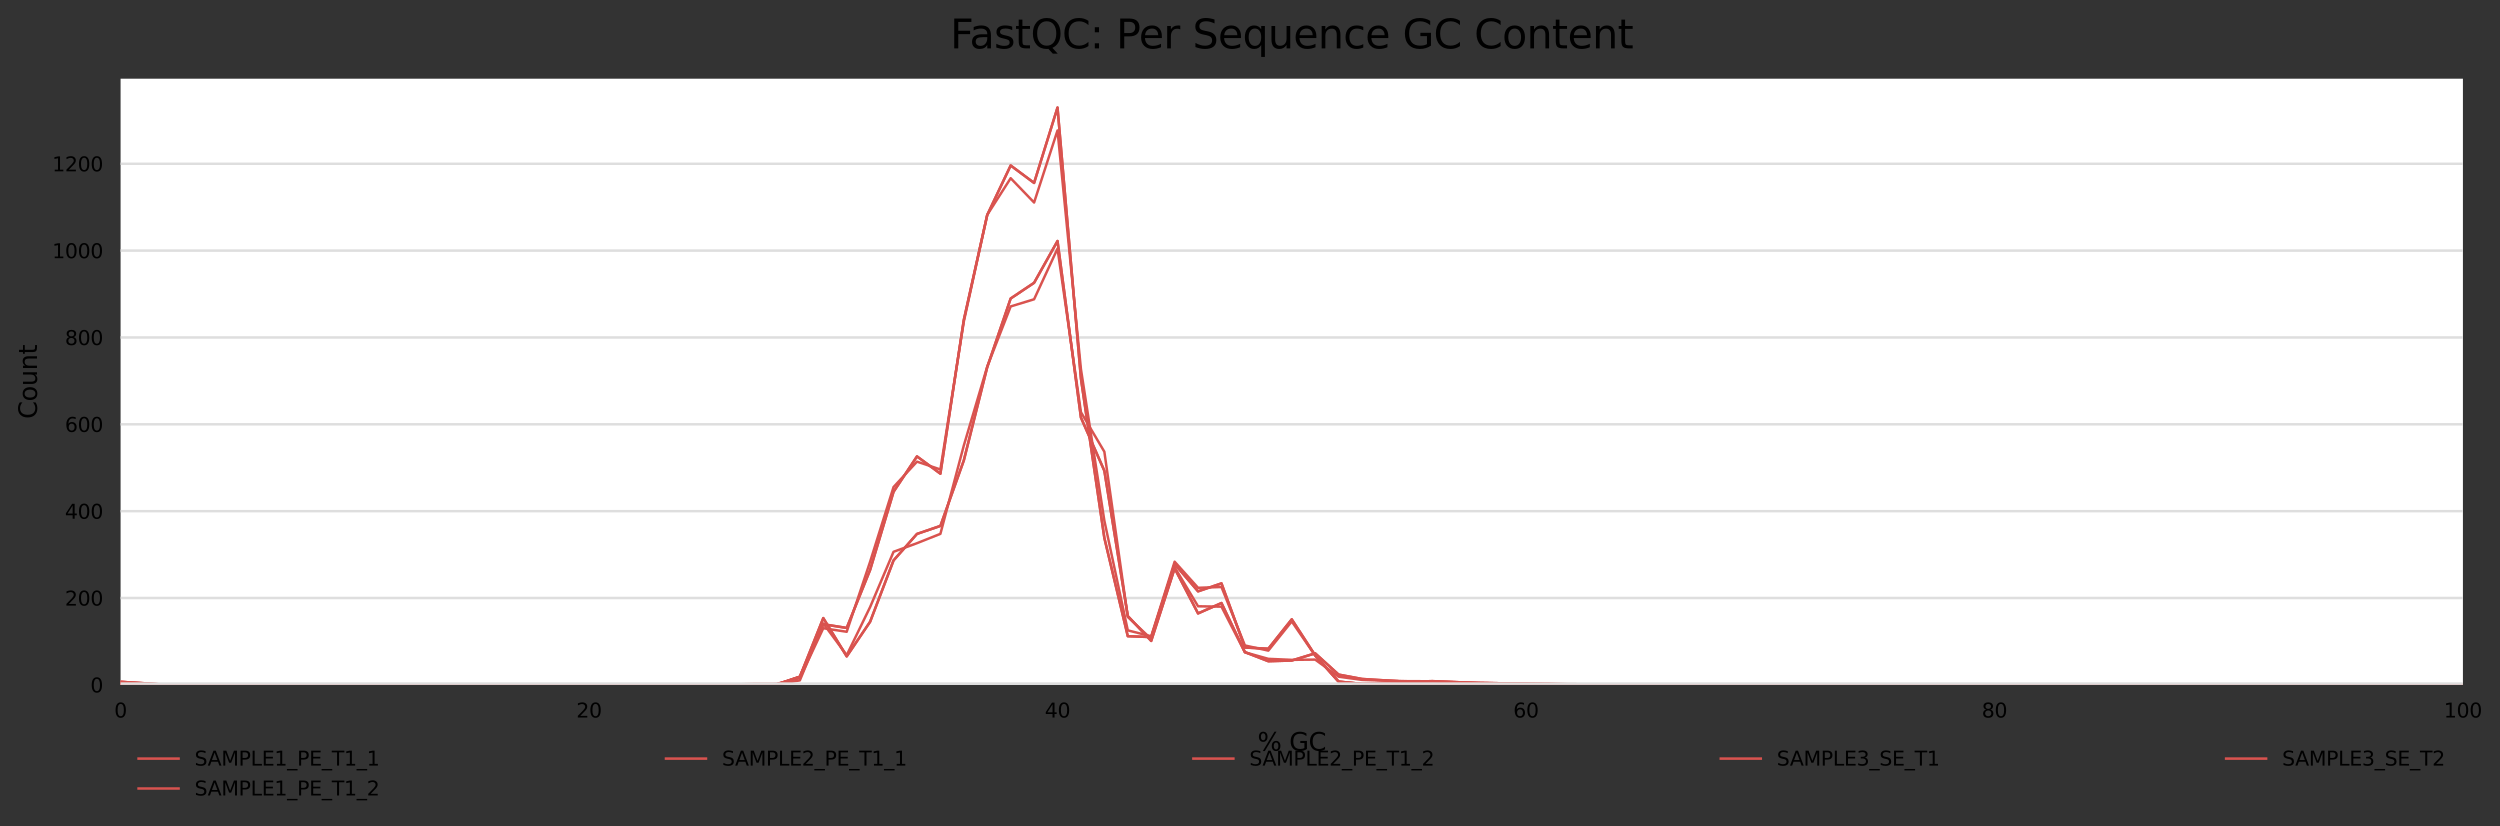 <?xml version="1.0" encoding="utf-8" standalone="no"?>
<!DOCTYPE svg PUBLIC "-//W3C//DTD SVG 1.1//EN"
  "http://www.w3.org/Graphics/SVG/1.1/DTD/svg11.dtd">
<svg xmlns:xlink="http://www.w3.org/1999/xlink" width="1000.178pt" height="330.542pt" viewBox="0 0 1000.178 330.542" xmlns="http://www.w3.org/2000/svg" version="1.1">
 <rect x="0" y="0" width="1000.178" height="330.542" fill="#333333" stroke="none"/>
 <defs>
  <style type="text/css">*{stroke-linejoin: round; stroke-linecap: butt}</style>
 </defs>
 <g id="figure_1">
  <g id="axes_1">
   <g id="patch_1">
    <path d="M 48.238 273.99 
L 985.343 273.99 
L 985.343 31.483 
L 48.238 31.483 
z
" style="fill: #ffffff"/>
   </g>
   <g id="matplotlib.axis_1">
    <g id="xtick_1">
     <g id="text_1">
      <!-- 0 -->
      <g transform="translate(45.693 287.069)scale(0.08 -0.08)">
       <defs>
        <path id="DejaVuSans-30" d="M 2034 4250 
Q 1547 4250 1301 3770 
Q 1056 3291 1056 2328 
Q 1056 1369 1301 889 
Q 1547 409 2034 409 
Q 2525 409 2770 889 
Q 3016 1369 3016 2328 
Q 3016 3291 2770 3770 
Q 2525 4250 2034 4250 
z
M 2034 4750 
Q 2819 4750 3233 4129 
Q 3647 3509 3647 2328 
Q 3647 1150 3233 529 
Q 2819 -91 2034 -91 
Q 1250 -91 836 529 
Q 422 1150 422 2328 
Q 422 3509 836 4129 
Q 1250 4750 2034 4750 
z
" transform="scale(0.016)"/>
       </defs>
       <use xlink:href="#DejaVuSans-30"/>
      </g>
     </g>
    </g>
    <g id="xtick_2">
     <g id="text_2">
      <!-- 20 -->
      <g transform="translate(230.569 287.069)scale(0.08 -0.08)">
       <defs>
        <path id="DejaVuSans-32" d="M 1228 531 
L 3431 531 
L 3431 0 
L 469 0 
L 469 531 
Q 828 903 1448 1529 
Q 2069 2156 2228 2338 
Q 2531 2678 2651 2914 
Q 2772 3150 2772 3378 
Q 2772 3750 2511 3984 
Q 2250 4219 1831 4219 
Q 1534 4219 1204 4116 
Q 875 4013 500 3803 
L 500 4441 
Q 881 4594 1212 4672 
Q 1544 4750 1819 4750 
Q 2544 4750 2975 4387 
Q 3406 4025 3406 3419 
Q 3406 3131 3298 2873 
Q 3191 2616 2906 2266 
Q 2828 2175 2409 1742 
Q 1991 1309 1228 531 
z
" transform="scale(0.016)"/>
       </defs>
       <use xlink:href="#DejaVuSans-32"/>
       <use xlink:href="#DejaVuSans-30" x="63.623"/>
      </g>
     </g>
    </g>
    <g id="xtick_3">
     <g id="text_3">
      <!-- 40 -->
      <g transform="translate(417.99 287.069)scale(0.08 -0.08)">
       <defs>
        <path id="DejaVuSans-34" d="M 2419 4116 
L 825 1625 
L 2419 1625 
L 2419 4116 
z
M 2253 4666 
L 3047 4666 
L 3047 1625 
L 3713 1625 
L 3713 1100 
L 3047 1100 
L 3047 0 
L 2419 0 
L 2419 1100 
L 313 1100 
L 313 1709 
L 2253 4666 
z
" transform="scale(0.016)"/>
       </defs>
       <use xlink:href="#DejaVuSans-34"/>
       <use xlink:href="#DejaVuSans-30" x="63.623"/>
      </g>
     </g>
    </g>
    <g id="xtick_4">
     <g id="text_4">
      <!-- 60 -->
      <g transform="translate(605.411 287.069)scale(0.08 -0.08)">
       <defs>
        <path id="DejaVuSans-36" d="M 2113 2584 
Q 1688 2584 1439 2293 
Q 1191 2003 1191 1497 
Q 1191 994 1439 701 
Q 1688 409 2113 409 
Q 2538 409 2786 701 
Q 3034 994 3034 1497 
Q 3034 2003 2786 2293 
Q 2538 2584 2113 2584 
z
M 3366 4563 
L 3366 3988 
Q 3128 4100 2886 4159 
Q 2644 4219 2406 4219 
Q 1781 4219 1451 3797 
Q 1122 3375 1075 2522 
Q 1259 2794 1537 2939 
Q 1816 3084 2150 3084 
Q 2853 3084 3261 2657 
Q 3669 2231 3669 1497 
Q 3669 778 3244 343 
Q 2819 -91 2113 -91 
Q 1303 -91 875 529 
Q 447 1150 447 2328 
Q 447 3434 972 4092 
Q 1497 4750 2381 4750 
Q 2619 4750 2861 4703 
Q 3103 4656 3366 4563 
z
" transform="scale(0.016)"/>
       </defs>
       <use xlink:href="#DejaVuSans-36"/>
       <use xlink:href="#DejaVuSans-30" x="63.623"/>
      </g>
     </g>
    </g>
    <g id="xtick_5">
     <g id="text_5">
      <!-- 80 -->
      <g transform="translate(792.832 287.069)scale(0.08 -0.08)">
       <defs>
        <path id="DejaVuSans-38" d="M 2034 2216 
Q 1584 2216 1326 1975 
Q 1069 1734 1069 1313 
Q 1069 891 1326 650 
Q 1584 409 2034 409 
Q 2484 409 2743 651 
Q 3003 894 3003 1313 
Q 3003 1734 2745 1975 
Q 2488 2216 2034 2216 
z
M 1403 2484 
Q 997 2584 770 2862 
Q 544 3141 544 3541 
Q 544 4100 942 4425 
Q 1341 4750 2034 4750 
Q 2731 4750 3128 4425 
Q 3525 4100 3525 3541 
Q 3525 3141 3298 2862 
Q 3072 2584 2669 2484 
Q 3125 2378 3379 2068 
Q 3634 1759 3634 1313 
Q 3634 634 3220 271 
Q 2806 -91 2034 -91 
Q 1263 -91 848 271 
Q 434 634 434 1313 
Q 434 1759 690 2068 
Q 947 2378 1403 2484 
z
M 1172 3481 
Q 1172 3119 1398 2916 
Q 1625 2713 2034 2713 
Q 2441 2713 2670 2916 
Q 2900 3119 2900 3481 
Q 2900 3844 2670 4047 
Q 2441 4250 2034 4250 
Q 1625 4250 1398 4047 
Q 1172 3844 1172 3481 
z
" transform="scale(0.016)"/>
       </defs>
       <use xlink:href="#DejaVuSans-38"/>
       <use xlink:href="#DejaVuSans-30" x="63.623"/>
      </g>
     </g>
    </g>
    <g id="xtick_6">
     <g id="text_6">
      <!-- 100 -->
      <g transform="translate(977.708 287.069)scale(0.08 -0.08)">
       <defs>
        <path id="DejaVuSans-31" d="M 794 531 
L 1825 531 
L 1825 4091 
L 703 3866 
L 703 4441 
L 1819 4666 
L 2450 4666 
L 2450 531 
L 3481 531 
L 3481 0 
L 794 0 
L 794 531 
z
" transform="scale(0.016)"/>
       </defs>
       <use xlink:href="#DejaVuSans-31"/>
       <use xlink:href="#DejaVuSans-30" x="63.623"/>
       <use xlink:href="#DejaVuSans-30" x="127.246"/>
      </g>
     </g>
    </g>
    <g id="text_7">
     <!-- % GC -->
     <g transform="translate(503.085 300.331)scale(0.1 -0.1)">
      <defs>
       <path id="DejaVuSans-25" d="M 4653 2053 
Q 4381 2053 4226 1822 
Q 4072 1591 4072 1178 
Q 4072 772 4226 539 
Q 4381 306 4653 306 
Q 4919 306 5073 539 
Q 5228 772 5228 1178 
Q 5228 1588 5073 1820 
Q 4919 2053 4653 2053 
z
M 4653 2450 
Q 5147 2450 5437 2106 
Q 5728 1763 5728 1178 
Q 5728 594 5436 251 
Q 5144 -91 4653 -91 
Q 4153 -91 3862 251 
Q 3572 594 3572 1178 
Q 3572 1766 3864 2108 
Q 4156 2450 4653 2450 
z
M 1428 4353 
Q 1159 4353 1004 4120 
Q 850 3888 850 3481 
Q 850 3069 1003 2837 
Q 1156 2606 1428 2606 
Q 1700 2606 1854 2837 
Q 2009 3069 2009 3481 
Q 2009 3884 1853 4118 
Q 1697 4353 1428 4353 
z
M 4250 4750 
L 4750 4750 
L 1831 -91 
L 1331 -91 
L 4250 4750 
z
M 1428 4750 
Q 1922 4750 2215 4408 
Q 2509 4066 2509 3481 
Q 2509 2891 2217 2550 
Q 1925 2209 1428 2209 
Q 931 2209 642 2551 
Q 353 2894 353 3481 
Q 353 4063 643 4406 
Q 934 4750 1428 4750 
z
" transform="scale(0.016)"/>
       <path id="DejaVuSans-20" transform="scale(0.016)"/>
       <path id="DejaVuSans-47" d="M 3809 666 
L 3809 1919 
L 2778 1919 
L 2778 2438 
L 4434 2438 
L 4434 434 
Q 4069 175 3628 42 
Q 3188 -91 2688 -91 
Q 1594 -91 976 548 
Q 359 1188 359 2328 
Q 359 3472 976 4111 
Q 1594 4750 2688 4750 
Q 3144 4750 3555 4637 
Q 3966 4525 4313 4306 
L 4313 3634 
Q 3963 3931 3569 4081 
Q 3175 4231 2741 4231 
Q 1884 4231 1454 3753 
Q 1025 3275 1025 2328 
Q 1025 1384 1454 906 
Q 1884 428 2741 428 
Q 3075 428 3337 486 
Q 3600 544 3809 666 
z
" transform="scale(0.016)"/>
       <path id="DejaVuSans-43" d="M 4122 4306 
L 4122 3641 
Q 3803 3938 3442 4084 
Q 3081 4231 2675 4231 
Q 1875 4231 1450 3742 
Q 1025 3253 1025 2328 
Q 1025 1406 1450 917 
Q 1875 428 2675 428 
Q 3081 428 3442 575 
Q 3803 722 4122 1019 
L 4122 359 
Q 3791 134 3420 21 
Q 3050 -91 2638 -91 
Q 1578 -91 968 557 
Q 359 1206 359 2328 
Q 359 3453 968 4101 
Q 1578 4750 2638 4750 
Q 3056 4750 3426 4639 
Q 3797 4528 4122 4306 
z
" transform="scale(0.016)"/>
      </defs>
      <use xlink:href="#DejaVuSans-25"/>
      <use xlink:href="#DejaVuSans-20" x="95.02"/>
      <use xlink:href="#DejaVuSans-47" x="126.807"/>
      <use xlink:href="#DejaVuSans-43" x="204.297"/>
     </g>
    </g>
   </g>
   <g id="matplotlib.axis_2">
    <g id="ytick_1">
     <g id="line2d_1">
      <path d="M 48.238 273.99 
L 985.343 273.99 
" clip-path="url(#pca69134685)" style="fill: none; stroke: #dedede; stroke-linecap: square"/>
     </g>
     <g id="text_8">
      <!-- 0 -->
      <g transform="translate(36.148 277.029)scale(0.08 -0.08)">
       <use xlink:href="#DejaVuSans-30"/>
      </g>
     </g>
    </g>
    <g id="ytick_2">
     <g id="line2d_2">
      <path d="M 48.238 239.244 
L 985.343 239.244 
" clip-path="url(#pca69134685)" style="fill: none; stroke: #dedede; stroke-linecap: square"/>
     </g>
     <g id="text_9">
      <!-- 200 -->
      <g transform="translate(25.968 242.283)scale(0.08 -0.08)">
       <use xlink:href="#DejaVuSans-32"/>
       <use xlink:href="#DejaVuSans-30" x="63.623"/>
       <use xlink:href="#DejaVuSans-30" x="127.246"/>
      </g>
     </g>
    </g>
    <g id="ytick_3">
     <g id="line2d_3">
      <path d="M 48.238 204.498 
L 985.343 204.498 
" clip-path="url(#pca69134685)" style="fill: none; stroke: #dedede; stroke-linecap: square"/>
     </g>
     <g id="text_10">
      <!-- 400 -->
      <g transform="translate(25.968 207.538)scale(0.08 -0.08)">
       <use xlink:href="#DejaVuSans-34"/>
       <use xlink:href="#DejaVuSans-30" x="63.623"/>
       <use xlink:href="#DejaVuSans-30" x="127.246"/>
      </g>
     </g>
    </g>
    <g id="ytick_4">
     <g id="line2d_4">
      <path d="M 48.238 169.752 
L 985.343 169.752 
" clip-path="url(#pca69134685)" style="fill: none; stroke: #dedede; stroke-linecap: square"/>
     </g>
     <g id="text_11">
      <!-- 600 -->
      <g transform="translate(25.968 172.792)scale(0.08 -0.08)">
       <use xlink:href="#DejaVuSans-36"/>
       <use xlink:href="#DejaVuSans-30" x="63.623"/>
       <use xlink:href="#DejaVuSans-30" x="127.246"/>
      </g>
     </g>
    </g>
    <g id="ytick_5">
     <g id="line2d_5">
      <path d="M 48.238 135.006 
L 985.343 135.006 
" clip-path="url(#pca69134685)" style="fill: none; stroke: #dedede; stroke-linecap: square"/>
     </g>
     <g id="text_12">
      <!-- 800 -->
      <g transform="translate(25.968 138.046)scale(0.08 -0.08)">
       <use xlink:href="#DejaVuSans-38"/>
       <use xlink:href="#DejaVuSans-30" x="63.623"/>
       <use xlink:href="#DejaVuSans-30" x="127.246"/>
      </g>
     </g>
    </g>
    <g id="ytick_6">
     <g id="line2d_6">
      <path d="M 48.238 100.26 
L 985.343 100.26 
" clip-path="url(#pca69134685)" style="fill: none; stroke: #dedede; stroke-linecap: square"/>
     </g>
     <g id="text_13">
      <!-- 1000 -->
      <g transform="translate(20.878 103.3)scale(0.08 -0.08)">
       <use xlink:href="#DejaVuSans-31"/>
       <use xlink:href="#DejaVuSans-30" x="63.623"/>
       <use xlink:href="#DejaVuSans-30" x="127.246"/>
       <use xlink:href="#DejaVuSans-30" x="190.869"/>
      </g>
     </g>
    </g>
    <g id="ytick_7">
     <g id="line2d_7">
      <path d="M 48.238 65.514 
L 985.343 65.514 
" clip-path="url(#pca69134685)" style="fill: none; stroke: #dedede; stroke-linecap: square"/>
     </g>
     <g id="text_14">
      <!-- 1200 -->
      <g transform="translate(20.878 68.554)scale(0.08 -0.08)">
       <use xlink:href="#DejaVuSans-31"/>
       <use xlink:href="#DejaVuSans-32" x="63.623"/>
       <use xlink:href="#DejaVuSans-30" x="127.246"/>
       <use xlink:href="#DejaVuSans-30" x="190.869"/>
      </g>
     </g>
    </g>
    <g id="text_15">
     <!-- Count -->
     <g transform="translate(14.798 167.585)rotate(-90)scale(0.1 -0.1)">
      <defs>
       <path id="DejaVuSans-6f" d="M 1959 3097 
Q 1497 3097 1228 2736 
Q 959 2375 959 1747 
Q 959 1119 1226 758 
Q 1494 397 1959 397 
Q 2419 397 2687 759 
Q 2956 1122 2956 1747 
Q 2956 2369 2687 2733 
Q 2419 3097 1959 3097 
z
M 1959 3584 
Q 2709 3584 3137 3096 
Q 3566 2609 3566 1747 
Q 3566 888 3137 398 
Q 2709 -91 1959 -91 
Q 1206 -91 779 398 
Q 353 888 353 1747 
Q 353 2609 779 3096 
Q 1206 3584 1959 3584 
z
" transform="scale(0.016)"/>
       <path id="DejaVuSans-75" d="M 544 1381 
L 544 3500 
L 1119 3500 
L 1119 1403 
Q 1119 906 1312 657 
Q 1506 409 1894 409 
Q 2359 409 2629 706 
Q 2900 1003 2900 1516 
L 2900 3500 
L 3475 3500 
L 3475 0 
L 2900 0 
L 2900 538 
Q 2691 219 2414 64 
Q 2138 -91 1772 -91 
Q 1169 -91 856 284 
Q 544 659 544 1381 
z
M 1991 3584 
L 1991 3584 
z
" transform="scale(0.016)"/>
       <path id="DejaVuSans-6e" d="M 3513 2113 
L 3513 0 
L 2938 0 
L 2938 2094 
Q 2938 2591 2744 2837 
Q 2550 3084 2163 3084 
Q 1697 3084 1428 2787 
Q 1159 2491 1159 1978 
L 1159 0 
L 581 0 
L 581 3500 
L 1159 3500 
L 1159 2956 
Q 1366 3272 1645 3428 
Q 1925 3584 2291 3584 
Q 2894 3584 3203 3211 
Q 3513 2838 3513 2113 
z
" transform="scale(0.016)"/>
       <path id="DejaVuSans-74" d="M 1172 4494 
L 1172 3500 
L 2356 3500 
L 2356 3053 
L 1172 3053 
L 1172 1153 
Q 1172 725 1289 603 
Q 1406 481 1766 481 
L 2356 481 
L 2356 0 
L 1766 0 
Q 1100 0 847 248 
Q 594 497 594 1153 
L 594 3053 
L 172 3053 
L 172 3500 
L 594 3500 
L 594 4494 
L 1172 4494 
z
" transform="scale(0.016)"/>
      </defs>
      <use xlink:href="#DejaVuSans-43"/>
      <use xlink:href="#DejaVuSans-6f" x="69.824"/>
      <use xlink:href="#DejaVuSans-75" x="131.006"/>
      <use xlink:href="#DejaVuSans-6e" x="194.385"/>
      <use xlink:href="#DejaVuSans-74" x="257.764"/>
     </g>
    </g>
   </g>
   <g id="line2d_8">
    <path d="M 48.238 272.774 
L 57.609 273.339 
L 66.98 273.99 
L 76.351 273.99 
L 85.722 273.99 
L 95.093 273.947 
L 104.464 273.947 
L 113.835 273.99 
L 123.207 273.99 
L 132.578 273.99 
L 141.949 273.99 
L 151.32 273.99 
L 160.691 273.99 
L 170.062 273.99 
L 179.433 273.99 
L 188.804 273.99 
L 198.175 273.99 
L 207.546 273.99 
L 216.917 273.99 
L 226.288 273.99 
L 235.659 273.99 
L 245.03 273.99 
L 254.401 273.99 
L 263.772 273.947 
L 273.143 273.99 
L 282.514 273.932 
L 291.885 273.932 
L 301.256 273.932 
L 310.628 273.845 
L 319.999 270.718 
L 329.37 249.74 
L 338.741 251.217 
L 348.112 227.995 
L 357.483 196.753 
L 366.854 182.594 
L 376.225 189.514 
L 385.596 127.97 
L 394.967 85.986 
L 404.338 66.209 
L 413.709 73.187 
L 423.08 43.031 
L 432.451 151.438 
L 441.822 215.226 
L 451.193 254.518 
L 460.564 254.88 
L 469.935 225.65 
L 479.306 236.58 
L 488.677 233.395 
L 498.049 259.064 
L 507.42 259.527 
L 516.791 247.771 
L 526.162 262.191 
L 535.533 272.673 
L 544.904 273.614 
L 554.275 273.556 
L 563.646 273.512 
L 573.017 273.686 
L 582.388 273.816 
L 591.759 273.614 
L 601.13 273.527 
L 610.501 273.686 
L 619.872 273.903 
L 629.243 273.947 
L 638.614 273.932 
L 647.985 273.99 
L 657.356 273.99 
L 666.727 273.99 
L 676.098 273.99 
L 685.47 273.99 
L 694.841 273.99 
L 704.212 273.99 
L 713.583 273.99 
L 722.954 273.99 
L 732.325 273.99 
L 741.696 273.99 
L 751.067 273.99 
L 760.438 273.99 
L 769.809 273.99 
L 779.18 273.99 
L 788.551 273.99 
L 797.922 273.99 
L 807.293 273.99 
L 816.664 273.99 
L 826.035 273.99 
L 835.406 273.99 
L 844.777 273.99 
L 854.148 273.99 
L 863.519 273.99 
L 872.891 273.99 
L 882.262 273.99 
L 891.633 273.99 
L 901.004 273.99 
L 910.375 273.99 
L 919.746 273.99 
L 929.117 273.99 
L 938.488 273.99 
L 947.859 273.99 
L 957.23 273.99 
L 966.601 273.99 
L 975.972 273.99 
L 985.343 273.99 
" clip-path="url(#pca69134685)" style="fill: none; stroke: #d9534f; stroke-linecap: square"/>
   </g>
   <g id="line2d_9">
    <path d="M 48.238 272.774 
L 57.609 273.382 
L 66.98 273.99 
L 76.351 273.99 
L 85.722 273.99 
L 95.093 273.99 
L 104.464 273.99 
L 113.835 273.99 
L 123.207 273.99 
L 132.578 273.99 
L 141.949 273.99 
L 151.32 273.99 
L 160.691 273.99 
L 170.062 273.99 
L 179.433 273.99 
L 188.804 273.99 
L 198.175 273.99 
L 207.546 273.99 
L 216.917 273.947 
L 226.288 273.903 
L 235.659 273.99 
L 245.03 273.947 
L 254.401 273.903 
L 263.772 273.86 
L 273.143 273.816 
L 282.514 273.86 
L 291.885 273.86 
L 301.256 273.628 
L 310.628 273.599 
L 319.999 271.312 
L 329.37 251.333 
L 338.741 252.752 
L 348.112 224.709 
L 357.483 194.842 
L 366.854 184.693 
L 376.225 187.82 
L 385.596 128.651 
L 394.967 85.957 
L 404.338 71.291 
L 413.709 81.02 
L 423.08 52.195 
L 432.451 147.674 
L 441.822 208.32 
L 451.193 252.187 
L 460.564 254.561 
L 469.935 224.723 
L 479.306 235.161 
L 488.677 234.843 
L 498.049 258.224 
L 507.42 260.294 
L 516.791 248.611 
L 526.162 262.307 
L 535.533 272.731 
L 544.904 273.585 
L 554.275 273.498 
L 563.646 273.382 
L 573.017 273.556 
L 582.388 273.599 
L 591.759 273.686 
L 601.13 273.599 
L 610.501 273.816 
L 619.872 273.903 
L 629.243 273.99 
L 638.614 273.99 
L 647.985 273.889 
L 657.356 273.99 
L 666.727 273.99 
L 676.098 273.99 
L 685.47 273.99 
L 694.841 273.99 
L 704.212 273.947 
L 713.583 273.947 
L 722.954 273.99 
L 732.325 273.947 
L 741.696 273.99 
L 751.067 273.99 
L 760.438 273.99 
L 769.809 273.99 
L 779.18 273.99 
L 788.551 273.99 
L 797.922 273.99 
L 807.293 273.99 
L 816.664 273.99 
L 826.035 273.99 
L 835.406 273.99 
L 844.777 273.99 
L 854.148 273.99 
L 863.519 273.99 
L 872.891 273.99 
L 882.262 273.99 
L 891.633 273.99 
L 901.004 273.99 
L 910.375 273.99 
L 919.746 273.99 
L 929.117 273.99 
L 938.488 273.947 
L 947.859 273.99 
L 957.23 273.99 
L 966.601 273.99 
L 975.972 273.99 
L 985.343 273.99 
" clip-path="url(#pca69134685)" style="fill: none; stroke: #d9534f; stroke-linecap: square"/>
   </g>
   <g id="line2d_10">
    <path d="M 48.238 273.469 
L 57.609 273.729 
L 66.98 273.99 
L 76.351 273.99 
L 85.722 273.99 
L 95.093 273.99 
L 104.464 273.99 
L 113.835 273.99 
L 123.207 273.99 
L 132.578 273.99 
L 141.949 273.99 
L 151.32 273.99 
L 160.691 273.99 
L 170.062 273.99 
L 179.433 273.99 
L 188.804 273.99 
L 198.175 273.99 
L 207.546 273.99 
L 216.917 273.99 
L 226.288 273.99 
L 235.659 273.99 
L 245.03 273.99 
L 254.401 273.99 
L 263.772 273.99 
L 273.143 273.99 
L 282.514 273.99 
L 291.885 273.99 
L 301.256 273.99 
L 310.628 273.903 
L 319.999 270.776 
L 329.37 247.279 
L 338.741 262.596 
L 348.112 248.741 
L 357.483 224.202 
L 366.854 213.604 
L 376.225 210.405 
L 385.596 184.201 
L 394.967 146.878 
L 404.338 119.414 
L 413.709 113.145 
L 423.08 96.424 
L 432.451 167.059 
L 441.822 188.356 
L 451.193 246.454 
L 460.564 256.414 
L 469.935 227.373 
L 479.306 245.412 
L 488.677 241.256 
L 498.049 260.902 
L 507.42 264.536 
L 516.791 264.261 
L 526.162 261.38 
L 535.533 269.878 
L 544.904 271.63 
L 554.275 272.209 
L 563.646 272.774 
L 573.017 272.499 
L 582.388 272.904 
L 591.759 273.223 
L 601.13 273.368 
L 610.501 273.643 
L 619.872 273.729 
L 629.243 273.729 
L 638.614 273.773 
L 647.985 273.947 
L 657.356 273.947 
L 666.727 273.947 
L 676.098 273.903 
L 685.47 273.903 
L 694.841 273.99 
L 704.212 273.99 
L 713.583 273.99 
L 722.954 273.99 
L 732.325 273.99 
L 741.696 273.99 
L 751.067 273.947 
L 760.438 273.947 
L 769.809 273.99 
L 779.18 273.99 
L 788.551 273.99 
L 797.922 273.99 
L 807.293 273.99 
L 816.664 273.99 
L 826.035 273.99 
L 835.406 273.99 
L 844.777 273.99 
L 854.148 273.99 
L 863.519 273.99 
L 872.891 273.99 
L 882.262 273.99 
L 891.633 273.99 
L 901.004 273.99 
L 910.375 273.99 
L 919.746 273.99 
L 929.117 273.99 
L 938.488 273.99 
L 947.859 273.99 
L 957.23 273.99 
L 966.601 273.99 
L 975.972 273.99 
L 985.343 273.99 
" clip-path="url(#pca69134685)" style="fill: none; stroke: #d9534f; stroke-linecap: square"/>
   </g>
   <g id="line2d_11">
    <path d="M 48.238 273.469 
L 57.609 273.729 
L 66.98 273.99 
L 76.351 273.99 
L 85.722 273.99 
L 95.093 273.99 
L 104.464 273.99 
L 113.835 273.99 
L 123.207 273.99 
L 132.578 273.99 
L 141.949 273.99 
L 151.32 273.99 
L 160.691 273.99 
L 170.062 273.99 
L 179.433 273.99 
L 188.804 273.99 
L 198.175 273.99 
L 207.546 273.947 
L 216.917 273.99 
L 226.288 273.99 
L 235.659 273.99 
L 245.03 273.99 
L 254.401 273.947 
L 263.772 273.903 
L 273.143 273.99 
L 282.514 273.903 
L 291.885 273.773 
L 301.256 273.758 
L 310.628 273.86 
L 319.999 272.195 
L 329.37 249.422 
L 338.741 262.119 
L 348.112 242.849 
L 357.483 220.756 
L 366.854 217.311 
L 376.225 213.576 
L 385.596 178.236 
L 394.967 146.661 
L 404.338 122.599 
L 413.709 119.733 
L 423.08 99.479 
L 432.451 164.902 
L 441.822 180.726 
L 451.193 246.83 
L 460.564 255.633 
L 469.935 226.924 
L 479.306 242.559 
L 488.677 242.704 
L 498.049 260.96 
L 507.42 263.581 
L 516.791 263.986 
L 526.162 263.885 
L 535.533 270.733 
L 544.904 272.007 
L 554.275 272.311 
L 563.646 272.528 
L 573.017 272.542 
L 582.388 272.89 
L 591.759 273.194 
L 601.13 273.368 
L 610.501 273.382 
L 619.872 273.469 
L 629.243 273.816 
L 638.614 273.816 
L 647.985 273.947 
L 657.356 273.903 
L 666.727 273.816 
L 676.098 273.903 
L 685.47 273.99 
L 694.841 273.99 
L 704.212 273.99 
L 713.583 273.99 
L 722.954 273.99 
L 732.325 273.99 
L 741.696 273.99 
L 751.067 273.99 
L 760.438 273.903 
L 769.809 273.99 
L 779.18 273.99 
L 788.551 273.99 
L 797.922 273.99 
L 807.293 273.99 
L 816.664 273.947 
L 826.035 273.947 
L 835.406 273.99 
L 844.777 273.947 
L 854.148 273.99 
L 863.519 273.99 
L 872.891 273.99 
L 882.262 273.99 
L 891.633 273.99 
L 901.004 273.99 
L 910.375 273.99 
L 919.746 273.947 
L 929.117 273.947 
L 938.488 273.99 
L 947.859 273.99 
L 957.23 273.99 
L 966.601 273.99 
L 975.972 273.99 
L 985.343 273.99 
" clip-path="url(#pca69134685)" style="fill: none; stroke: #d9534f; stroke-linecap: square"/>
   </g>
   <g id="line2d_12">
    <path d="M 48.238 272.774 
L 57.609 273.339 
L 66.98 273.99 
L 76.351 273.99 
L 85.722 273.99 
L 95.093 273.947 
L 104.464 273.947 
L 113.835 273.99 
L 123.207 273.99 
L 132.578 273.99 
L 141.949 273.99 
L 151.32 273.99 
L 160.691 273.99 
L 170.062 273.99 
L 179.433 273.99 
L 188.804 273.99 
L 198.175 273.99 
L 207.546 273.99 
L 216.917 273.99 
L 226.288 273.99 
L 235.659 273.99 
L 245.03 273.99 
L 254.401 273.99 
L 263.772 273.947 
L 273.143 273.99 
L 282.514 273.932 
L 291.885 273.932 
L 301.256 273.932 
L 310.628 273.845 
L 319.999 270.718 
L 329.37 249.74 
L 338.741 251.217 
L 348.112 227.995 
L 357.483 196.753 
L 366.854 182.594 
L 376.225 189.514 
L 385.596 127.97 
L 394.967 85.986 
L 404.338 66.209 
L 413.709 73.187 
L 423.08 43.031 
L 432.451 151.438 
L 441.822 215.226 
L 451.193 254.518 
L 460.564 254.88 
L 469.935 225.65 
L 479.306 236.58 
L 488.677 233.395 
L 498.049 259.064 
L 507.42 259.527 
L 516.791 247.771 
L 526.162 262.191 
L 535.533 272.673 
L 544.904 273.614 
L 554.275 273.556 
L 563.646 273.512 
L 573.017 273.686 
L 582.388 273.816 
L 591.759 273.614 
L 601.13 273.527 
L 610.501 273.686 
L 619.872 273.903 
L 629.243 273.947 
L 638.614 273.932 
L 647.985 273.99 
L 657.356 273.99 
L 666.727 273.99 
L 676.098 273.99 
L 685.47 273.99 
L 694.841 273.99 
L 704.212 273.99 
L 713.583 273.99 
L 722.954 273.99 
L 732.325 273.99 
L 741.696 273.99 
L 751.067 273.99 
L 760.438 273.99 
L 769.809 273.99 
L 779.18 273.99 
L 788.551 273.99 
L 797.922 273.99 
L 807.293 273.99 
L 816.664 273.99 
L 826.035 273.99 
L 835.406 273.99 
L 844.777 273.99 
L 854.148 273.99 
L 863.519 273.99 
L 872.891 273.99 
L 882.262 273.99 
L 891.633 273.99 
L 901.004 273.99 
L 910.375 273.99 
L 919.746 273.99 
L 929.117 273.99 
L 938.488 273.99 
L 947.859 273.99 
L 957.23 273.99 
L 966.601 273.99 
L 975.972 273.99 
L 985.343 273.99 
" clip-path="url(#pca69134685)" style="fill: none; stroke: #d9534f; stroke-linecap: square"/>
   </g>
   <g id="line2d_13">
    <path d="M 48.238 273.469 
L 57.609 273.729 
L 66.98 273.99 
L 76.351 273.99 
L 85.722 273.99 
L 95.093 273.99 
L 104.464 273.99 
L 113.835 273.99 
L 123.207 273.99 
L 132.578 273.99 
L 141.949 273.99 
L 151.32 273.99 
L 160.691 273.99 
L 170.062 273.99 
L 179.433 273.99 
L 188.804 273.99 
L 198.175 273.99 
L 207.546 273.99 
L 216.917 273.99 
L 226.288 273.99 
L 235.659 273.99 
L 245.03 273.99 
L 254.401 273.99 
L 263.772 273.99 
L 273.143 273.99 
L 282.514 273.99 
L 291.885 273.99 
L 301.256 273.99 
L 310.628 273.903 
L 319.999 270.776 
L 329.37 247.279 
L 338.741 262.596 
L 348.112 248.741 
L 357.483 224.202 
L 366.854 213.604 
L 376.225 210.405 
L 385.596 184.201 
L 394.967 146.878 
L 404.338 119.414 
L 413.709 113.145 
L 423.08 96.424 
L 432.451 167.059 
L 441.822 188.356 
L 451.193 246.454 
L 460.564 256.414 
L 469.935 227.373 
L 479.306 245.412 
L 488.677 241.256 
L 498.049 260.902 
L 507.42 264.536 
L 516.791 264.261 
L 526.162 261.38 
L 535.533 269.878 
L 544.904 271.63 
L 554.275 272.209 
L 563.646 272.774 
L 573.017 272.499 
L 582.388 272.904 
L 591.759 273.223 
L 601.13 273.368 
L 610.501 273.643 
L 619.872 273.729 
L 629.243 273.729 
L 638.614 273.773 
L 647.985 273.947 
L 657.356 273.947 
L 666.727 273.947 
L 676.098 273.903 
L 685.47 273.903 
L 694.841 273.99 
L 704.212 273.99 
L 713.583 273.99 
L 722.954 273.99 
L 732.325 273.99 
L 741.696 273.99 
L 751.067 273.947 
L 760.438 273.947 
L 769.809 273.99 
L 779.18 273.99 
L 788.551 273.99 
L 797.922 273.99 
L 807.293 273.99 
L 816.664 273.99 
L 826.035 273.99 
L 835.406 273.99 
L 844.777 273.99 
L 854.148 273.99 
L 863.519 273.99 
L 872.891 273.99 
L 882.262 273.99 
L 891.633 273.99 
L 901.004 273.99 
L 910.375 273.99 
L 919.746 273.99 
L 929.117 273.99 
L 938.488 273.99 
L 947.859 273.99 
L 957.23 273.99 
L 966.601 273.99 
L 975.972 273.99 
L 985.343 273.99 
" clip-path="url(#pca69134685)" style="fill: none; stroke: #d9534f; stroke-linecap: square"/>
   </g>
   <g id="line2d_14">
    <path d="M 48.238 273.99 
L 985.343 273.99 
" clip-path="url(#pca69134685)" style="fill: none; stroke: #dedede; stroke-width: 2; stroke-linecap: square"/>
   </g>
   <g id="text_16">
    <!-- FastQC: Per Sequence GC Content -->
    <g transform="translate(380.154 19.358)scale(0.16 -0.16)">
     <defs>
      <path id="DejaVuSans-46" d="M 628 4666 
L 3309 4666 
L 3309 4134 
L 1259 4134 
L 1259 2759 
L 3109 2759 
L 3109 2228 
L 1259 2228 
L 1259 0 
L 628 0 
L 628 4666 
z
" transform="scale(0.016)"/>
      <path id="DejaVuSans-61" d="M 2194 1759 
Q 1497 1759 1228 1600 
Q 959 1441 959 1056 
Q 959 750 1161 570 
Q 1363 391 1709 391 
Q 2188 391 2477 730 
Q 2766 1069 2766 1631 
L 2766 1759 
L 2194 1759 
z
M 3341 1997 
L 3341 0 
L 2766 0 
L 2766 531 
Q 2569 213 2275 61 
Q 1981 -91 1556 -91 
Q 1019 -91 701 211 
Q 384 513 384 1019 
Q 384 1609 779 1909 
Q 1175 2209 1959 2209 
L 2766 2209 
L 2766 2266 
Q 2766 2663 2505 2880 
Q 2244 3097 1772 3097 
Q 1472 3097 1187 3025 
Q 903 2953 641 2809 
L 641 3341 
Q 956 3463 1253 3523 
Q 1550 3584 1831 3584 
Q 2591 3584 2966 3190 
Q 3341 2797 3341 1997 
z
" transform="scale(0.016)"/>
      <path id="DejaVuSans-73" d="M 2834 3397 
L 2834 2853 
Q 2591 2978 2328 3040 
Q 2066 3103 1784 3103 
Q 1356 3103 1142 2972 
Q 928 2841 928 2578 
Q 928 2378 1081 2264 
Q 1234 2150 1697 2047 
L 1894 2003 
Q 2506 1872 2764 1633 
Q 3022 1394 3022 966 
Q 3022 478 2636 193 
Q 2250 -91 1575 -91 
Q 1294 -91 989 -36 
Q 684 19 347 128 
L 347 722 
Q 666 556 975 473 
Q 1284 391 1588 391 
Q 1994 391 2212 530 
Q 2431 669 2431 922 
Q 2431 1156 2273 1281 
Q 2116 1406 1581 1522 
L 1381 1569 
Q 847 1681 609 1914 
Q 372 2147 372 2553 
Q 372 3047 722 3315 
Q 1072 3584 1716 3584 
Q 2034 3584 2315 3537 
Q 2597 3491 2834 3397 
z
" transform="scale(0.016)"/>
      <path id="DejaVuSans-51" d="M 2522 4238 
Q 1834 4238 1429 3725 
Q 1025 3213 1025 2328 
Q 1025 1447 1429 934 
Q 1834 422 2522 422 
Q 3209 422 3611 934 
Q 4013 1447 4013 2328 
Q 4013 3213 3611 3725 
Q 3209 4238 2522 4238 
z
M 3406 84 
L 4238 -825 
L 3475 -825 
L 2784 -78 
Q 2681 -84 2626 -87 
Q 2572 -91 2522 -91 
Q 1538 -91 948 567 
Q 359 1225 359 2328 
Q 359 3434 948 4092 
Q 1538 4750 2522 4750 
Q 3503 4750 4090 4092 
Q 4678 3434 4678 2328 
Q 4678 1516 4351 937 
Q 4025 359 3406 84 
z
" transform="scale(0.016)"/>
      <path id="DejaVuSans-3a" d="M 750 794 
L 1409 794 
L 1409 0 
L 750 0 
L 750 794 
z
M 750 3309 
L 1409 3309 
L 1409 2516 
L 750 2516 
L 750 3309 
z
" transform="scale(0.016)"/>
      <path id="DejaVuSans-50" d="M 1259 4147 
L 1259 2394 
L 2053 2394 
Q 2494 2394 2734 2622 
Q 2975 2850 2975 3272 
Q 2975 3691 2734 3919 
Q 2494 4147 2053 4147 
L 1259 4147 
z
M 628 4666 
L 2053 4666 
Q 2838 4666 3239 4311 
Q 3641 3956 3641 3272 
Q 3641 2581 3239 2228 
Q 2838 1875 2053 1875 
L 1259 1875 
L 1259 0 
L 628 0 
L 628 4666 
z
" transform="scale(0.016)"/>
      <path id="DejaVuSans-65" d="M 3597 1894 
L 3597 1613 
L 953 1613 
Q 991 1019 1311 708 
Q 1631 397 2203 397 
Q 2534 397 2845 478 
Q 3156 559 3463 722 
L 3463 178 
Q 3153 47 2828 -22 
Q 2503 -91 2169 -91 
Q 1331 -91 842 396 
Q 353 884 353 1716 
Q 353 2575 817 3079 
Q 1281 3584 2069 3584 
Q 2775 3584 3186 3129 
Q 3597 2675 3597 1894 
z
M 3022 2063 
Q 3016 2534 2758 2815 
Q 2500 3097 2075 3097 
Q 1594 3097 1305 2825 
Q 1016 2553 972 2059 
L 3022 2063 
z
" transform="scale(0.016)"/>
      <path id="DejaVuSans-72" d="M 2631 2963 
Q 2534 3019 2420 3045 
Q 2306 3072 2169 3072 
Q 1681 3072 1420 2755 
Q 1159 2438 1159 1844 
L 1159 0 
L 581 0 
L 581 3500 
L 1159 3500 
L 1159 2956 
Q 1341 3275 1631 3429 
Q 1922 3584 2338 3584 
Q 2397 3584 2469 3576 
Q 2541 3569 2628 3553 
L 2631 2963 
z
" transform="scale(0.016)"/>
      <path id="DejaVuSans-53" d="M 3425 4513 
L 3425 3897 
Q 3066 4069 2747 4153 
Q 2428 4238 2131 4238 
Q 1616 4238 1336 4038 
Q 1056 3838 1056 3469 
Q 1056 3159 1242 3001 
Q 1428 2844 1947 2747 
L 2328 2669 
Q 3034 2534 3370 2195 
Q 3706 1856 3706 1288 
Q 3706 609 3251 259 
Q 2797 -91 1919 -91 
Q 1588 -91 1214 -16 
Q 841 59 441 206 
L 441 856 
Q 825 641 1194 531 
Q 1563 422 1919 422 
Q 2459 422 2753 634 
Q 3047 847 3047 1241 
Q 3047 1584 2836 1778 
Q 2625 1972 2144 2069 
L 1759 2144 
Q 1053 2284 737 2584 
Q 422 2884 422 3419 
Q 422 4038 858 4394 
Q 1294 4750 2059 4750 
Q 2388 4750 2728 4690 
Q 3069 4631 3425 4513 
z
" transform="scale(0.016)"/>
      <path id="DejaVuSans-71" d="M 947 1747 
Q 947 1113 1208 752 
Q 1469 391 1925 391 
Q 2381 391 2643 752 
Q 2906 1113 2906 1747 
Q 2906 2381 2643 2742 
Q 2381 3103 1925 3103 
Q 1469 3103 1208 2742 
Q 947 2381 947 1747 
z
M 2906 525 
Q 2725 213 2448 61 
Q 2172 -91 1784 -91 
Q 1150 -91 751 415 
Q 353 922 353 1747 
Q 353 2572 751 3078 
Q 1150 3584 1784 3584 
Q 2172 3584 2448 3432 
Q 2725 3281 2906 2969 
L 2906 3500 
L 3481 3500 
L 3481 -1331 
L 2906 -1331 
L 2906 525 
z
" transform="scale(0.016)"/>
      <path id="DejaVuSans-63" d="M 3122 3366 
L 3122 2828 
Q 2878 2963 2633 3030 
Q 2388 3097 2138 3097 
Q 1578 3097 1268 2742 
Q 959 2388 959 1747 
Q 959 1106 1268 751 
Q 1578 397 2138 397 
Q 2388 397 2633 464 
Q 2878 531 3122 666 
L 3122 134 
Q 2881 22 2623 -34 
Q 2366 -91 2075 -91 
Q 1284 -91 818 406 
Q 353 903 353 1747 
Q 353 2603 823 3093 
Q 1294 3584 2113 3584 
Q 2378 3584 2631 3529 
Q 2884 3475 3122 3366 
z
" transform="scale(0.016)"/>
     </defs>
     <use xlink:href="#DejaVuSans-46"/>
     <use xlink:href="#DejaVuSans-61" x="48.395"/>
     <use xlink:href="#DejaVuSans-73" x="109.674"/>
     <use xlink:href="#DejaVuSans-74" x="161.773"/>
     <use xlink:href="#DejaVuSans-51" x="200.982"/>
     <use xlink:href="#DejaVuSans-43" x="279.693"/>
     <use xlink:href="#DejaVuSans-3a" x="349.518"/>
     <use xlink:href="#DejaVuSans-20" x="383.209"/>
     <use xlink:href="#DejaVuSans-50" x="414.996"/>
     <use xlink:href="#DejaVuSans-65" x="471.674"/>
     <use xlink:href="#DejaVuSans-72" x="533.197"/>
     <use xlink:href="#DejaVuSans-20" x="574.311"/>
     <use xlink:href="#DejaVuSans-53" x="606.098"/>
     <use xlink:href="#DejaVuSans-65" x="669.574"/>
     <use xlink:href="#DejaVuSans-71" x="731.098"/>
     <use xlink:href="#DejaVuSans-75" x="794.574"/>
     <use xlink:href="#DejaVuSans-65" x="857.953"/>
     <use xlink:href="#DejaVuSans-6e" x="919.477"/>
     <use xlink:href="#DejaVuSans-63" x="982.855"/>
     <use xlink:href="#DejaVuSans-65" x="1037.836"/>
     <use xlink:href="#DejaVuSans-20" x="1099.359"/>
     <use xlink:href="#DejaVuSans-47" x="1131.146"/>
     <use xlink:href="#DejaVuSans-43" x="1208.637"/>
     <use xlink:href="#DejaVuSans-20" x="1278.461"/>
     <use xlink:href="#DejaVuSans-43" x="1310.248"/>
     <use xlink:href="#DejaVuSans-6f" x="1380.072"/>
     <use xlink:href="#DejaVuSans-6e" x="1441.254"/>
     <use xlink:href="#DejaVuSans-74" x="1504.633"/>
     <use xlink:href="#DejaVuSans-65" x="1543.842"/>
     <use xlink:href="#DejaVuSans-6e" x="1605.365"/>
     <use xlink:href="#DejaVuSans-74" x="1668.744"/>
    </g>
   </g>
   <g id="legend_1">
    <g id="line2d_15">
     <path d="M 55.438 303.49 
L 63.438 303.49 
L 71.438 303.49 
" style="fill: none; stroke: #d9534f; stroke-linecap: square"/>
    </g>
    <g id="text_17">
     <!-- SAMPLE1_PE_T1_1 -->
     <g transform="translate(77.838 306.29)scale(0.08 -0.08)">
      <defs>
       <path id="DejaVuSans-41" d="M 2188 4044 
L 1331 1722 
L 3047 1722 
L 2188 4044 
z
M 1831 4666 
L 2547 4666 
L 4325 0 
L 3669 0 
L 3244 1197 
L 1141 1197 
L 716 0 
L 50 0 
L 1831 4666 
z
" transform="scale(0.016)"/>
       <path id="DejaVuSans-4d" d="M 628 4666 
L 1569 4666 
L 2759 1491 
L 3956 4666 
L 4897 4666 
L 4897 0 
L 4281 0 
L 4281 4097 
L 3078 897 
L 2444 897 
L 1241 4097 
L 1241 0 
L 628 0 
L 628 4666 
z
" transform="scale(0.016)"/>
       <path id="DejaVuSans-4c" d="M 628 4666 
L 1259 4666 
L 1259 531 
L 3531 531 
L 3531 0 
L 628 0 
L 628 4666 
z
" transform="scale(0.016)"/>
       <path id="DejaVuSans-45" d="M 628 4666 
L 3578 4666 
L 3578 4134 
L 1259 4134 
L 1259 2753 
L 3481 2753 
L 3481 2222 
L 1259 2222 
L 1259 531 
L 3634 531 
L 3634 0 
L 628 0 
L 628 4666 
z
" transform="scale(0.016)"/>
       <path id="DejaVuSans-5f" d="M 3263 -1063 
L 3263 -1509 
L -63 -1509 
L -63 -1063 
L 3263 -1063 
z
" transform="scale(0.016)"/>
       <path id="DejaVuSans-54" d="M -19 4666 
L 3928 4666 
L 3928 4134 
L 2272 4134 
L 2272 0 
L 1638 0 
L 1638 4134 
L -19 4134 
L -19 4666 
z
" transform="scale(0.016)"/>
      </defs>
      <use xlink:href="#DejaVuSans-53"/>
      <use xlink:href="#DejaVuSans-41" x="65.352"/>
      <use xlink:href="#DejaVuSans-4d" x="133.76"/>
      <use xlink:href="#DejaVuSans-50" x="220.039"/>
      <use xlink:href="#DejaVuSans-4c" x="280.342"/>
      <use xlink:href="#DejaVuSans-45" x="336.055"/>
      <use xlink:href="#DejaVuSans-31" x="399.238"/>
      <use xlink:href="#DejaVuSans-5f" x="462.861"/>
      <use xlink:href="#DejaVuSans-50" x="512.861"/>
      <use xlink:href="#DejaVuSans-45" x="573.164"/>
      <use xlink:href="#DejaVuSans-5f" x="636.348"/>
      <use xlink:href="#DejaVuSans-54" x="686.348"/>
      <use xlink:href="#DejaVuSans-31" x="747.432"/>
      <use xlink:href="#DejaVuSans-5f" x="811.055"/>
      <use xlink:href="#DejaVuSans-31" x="861.055"/>
     </g>
    </g>
    <g id="line2d_16">
     <path d="M 55.438 315.455 
L 63.438 315.455 
L 71.438 315.455 
" style="fill: none; stroke: #d9534f; stroke-linecap: square"/>
    </g>
    <g id="text_18">
     <!-- SAMPLE1_PE_T1_2 -->
     <g transform="translate(77.838 318.255)scale(0.08 -0.08)">
      <use xlink:href="#DejaVuSans-53"/>
      <use xlink:href="#DejaVuSans-41" x="65.352"/>
      <use xlink:href="#DejaVuSans-4d" x="133.76"/>
      <use xlink:href="#DejaVuSans-50" x="220.039"/>
      <use xlink:href="#DejaVuSans-4c" x="280.342"/>
      <use xlink:href="#DejaVuSans-45" x="336.055"/>
      <use xlink:href="#DejaVuSans-31" x="399.238"/>
      <use xlink:href="#DejaVuSans-5f" x="462.861"/>
      <use xlink:href="#DejaVuSans-50" x="512.861"/>
      <use xlink:href="#DejaVuSans-45" x="573.164"/>
      <use xlink:href="#DejaVuSans-5f" x="636.348"/>
      <use xlink:href="#DejaVuSans-54" x="686.348"/>
      <use xlink:href="#DejaVuSans-31" x="747.432"/>
      <use xlink:href="#DejaVuSans-5f" x="811.055"/>
      <use xlink:href="#DejaVuSans-32" x="861.055"/>
     </g>
    </g>
    <g id="line2d_17">
     <path d="M 266.438 303.49 
L 274.438 303.49 
L 282.438 303.49 
" style="fill: none; stroke: #d9534f; stroke-linecap: square"/>
    </g>
    <g id="text_19">
     <!-- SAMPLE2_PE_T1_1 -->
     <g transform="translate(288.838 306.29)scale(0.08 -0.08)">
      <use xlink:href="#DejaVuSans-53"/>
      <use xlink:href="#DejaVuSans-41" x="65.352"/>
      <use xlink:href="#DejaVuSans-4d" x="133.76"/>
      <use xlink:href="#DejaVuSans-50" x="220.039"/>
      <use xlink:href="#DejaVuSans-4c" x="280.342"/>
      <use xlink:href="#DejaVuSans-45" x="336.055"/>
      <use xlink:href="#DejaVuSans-32" x="399.238"/>
      <use xlink:href="#DejaVuSans-5f" x="462.861"/>
      <use xlink:href="#DejaVuSans-50" x="512.861"/>
      <use xlink:href="#DejaVuSans-45" x="573.164"/>
      <use xlink:href="#DejaVuSans-5f" x="636.348"/>
      <use xlink:href="#DejaVuSans-54" x="686.348"/>
      <use xlink:href="#DejaVuSans-31" x="747.432"/>
      <use xlink:href="#DejaVuSans-5f" x="811.055"/>
      <use xlink:href="#DejaVuSans-31" x="861.055"/>
     </g>
    </g>
    <g id="line2d_18">
     <path d="M 477.438 303.49 
L 485.438 303.49 
L 493.438 303.49 
" style="fill: none; stroke: #d9534f; stroke-linecap: square"/>
    </g>
    <g id="text_20">
     <!-- SAMPLE2_PE_T1_2 -->
     <g transform="translate(499.838 306.29)scale(0.08 -0.08)">
      <use xlink:href="#DejaVuSans-53"/>
      <use xlink:href="#DejaVuSans-41" x="65.352"/>
      <use xlink:href="#DejaVuSans-4d" x="133.76"/>
      <use xlink:href="#DejaVuSans-50" x="220.039"/>
      <use xlink:href="#DejaVuSans-4c" x="280.342"/>
      <use xlink:href="#DejaVuSans-45" x="336.055"/>
      <use xlink:href="#DejaVuSans-32" x="399.238"/>
      <use xlink:href="#DejaVuSans-5f" x="462.861"/>
      <use xlink:href="#DejaVuSans-50" x="512.861"/>
      <use xlink:href="#DejaVuSans-45" x="573.164"/>
      <use xlink:href="#DejaVuSans-5f" x="636.348"/>
      <use xlink:href="#DejaVuSans-54" x="686.348"/>
      <use xlink:href="#DejaVuSans-31" x="747.432"/>
      <use xlink:href="#DejaVuSans-5f" x="811.055"/>
      <use xlink:href="#DejaVuSans-32" x="861.055"/>
     </g>
    </g>
    <g id="line2d_19">
     <path d="M 688.438 303.49 
L 696.438 303.49 
L 704.438 303.49 
" style="fill: none; stroke: #d9534f; stroke-linecap: square"/>
    </g>
    <g id="text_21">
     <!-- SAMPLE3_SE_T1 -->
     <g transform="translate(710.838 306.29)scale(0.08 -0.08)">
      <defs>
       <path id="DejaVuSans-33" d="M 2597 2516 
Q 3050 2419 3304 2112 
Q 3559 1806 3559 1356 
Q 3559 666 3084 287 
Q 2609 -91 1734 -91 
Q 1441 -91 1130 -33 
Q 819 25 488 141 
L 488 750 
Q 750 597 1062 519 
Q 1375 441 1716 441 
Q 2309 441 2620 675 
Q 2931 909 2931 1356 
Q 2931 1769 2642 2001 
Q 2353 2234 1838 2234 
L 1294 2234 
L 1294 2753 
L 1863 2753 
Q 2328 2753 2575 2939 
Q 2822 3125 2822 3475 
Q 2822 3834 2567 4026 
Q 2313 4219 1838 4219 
Q 1578 4219 1281 4162 
Q 984 4106 628 3988 
L 628 4550 
Q 988 4650 1302 4700 
Q 1616 4750 1894 4750 
Q 2613 4750 3031 4423 
Q 3450 4097 3450 3541 
Q 3450 3153 3228 2886 
Q 3006 2619 2597 2516 
z
" transform="scale(0.016)"/>
      </defs>
      <use xlink:href="#DejaVuSans-53"/>
      <use xlink:href="#DejaVuSans-41" x="65.352"/>
      <use xlink:href="#DejaVuSans-4d" x="133.76"/>
      <use xlink:href="#DejaVuSans-50" x="220.039"/>
      <use xlink:href="#DejaVuSans-4c" x="280.342"/>
      <use xlink:href="#DejaVuSans-45" x="336.055"/>
      <use xlink:href="#DejaVuSans-33" x="399.238"/>
      <use xlink:href="#DejaVuSans-5f" x="462.861"/>
      <use xlink:href="#DejaVuSans-53" x="512.861"/>
      <use xlink:href="#DejaVuSans-45" x="576.338"/>
      <use xlink:href="#DejaVuSans-5f" x="639.521"/>
      <use xlink:href="#DejaVuSans-54" x="689.521"/>
      <use xlink:href="#DejaVuSans-31" x="750.605"/>
     </g>
    </g>
    <g id="line2d_20">
     <path d="M 890.603 303.49 
L 898.603 303.49 
L 906.603 303.49 
" style="fill: none; stroke: #d9534f; stroke-linecap: square"/>
    </g>
    <g id="text_22">
     <!-- SAMPLE3_SE_T2 -->
     <g transform="translate(913.003 306.29)scale(0.08 -0.08)">
      <use xlink:href="#DejaVuSans-53"/>
      <use xlink:href="#DejaVuSans-41" x="65.352"/>
      <use xlink:href="#DejaVuSans-4d" x="133.76"/>
      <use xlink:href="#DejaVuSans-50" x="220.039"/>
      <use xlink:href="#DejaVuSans-4c" x="280.342"/>
      <use xlink:href="#DejaVuSans-45" x="336.055"/>
      <use xlink:href="#DejaVuSans-33" x="399.238"/>
      <use xlink:href="#DejaVuSans-5f" x="462.861"/>
      <use xlink:href="#DejaVuSans-53" x="512.861"/>
      <use xlink:href="#DejaVuSans-45" x="576.338"/>
      <use xlink:href="#DejaVuSans-5f" x="639.521"/>
      <use xlink:href="#DejaVuSans-54" x="689.521"/>
      <use xlink:href="#DejaVuSans-32" x="750.605"/>
     </g>
    </g>
   </g>
  </g>
 </g>
 <defs>
  <clipPath id="pca69134685">
   <rect x="48.238" y="31.483" width="937.105" height="242.507"/>
  </clipPath>
 </defs>
</svg>

